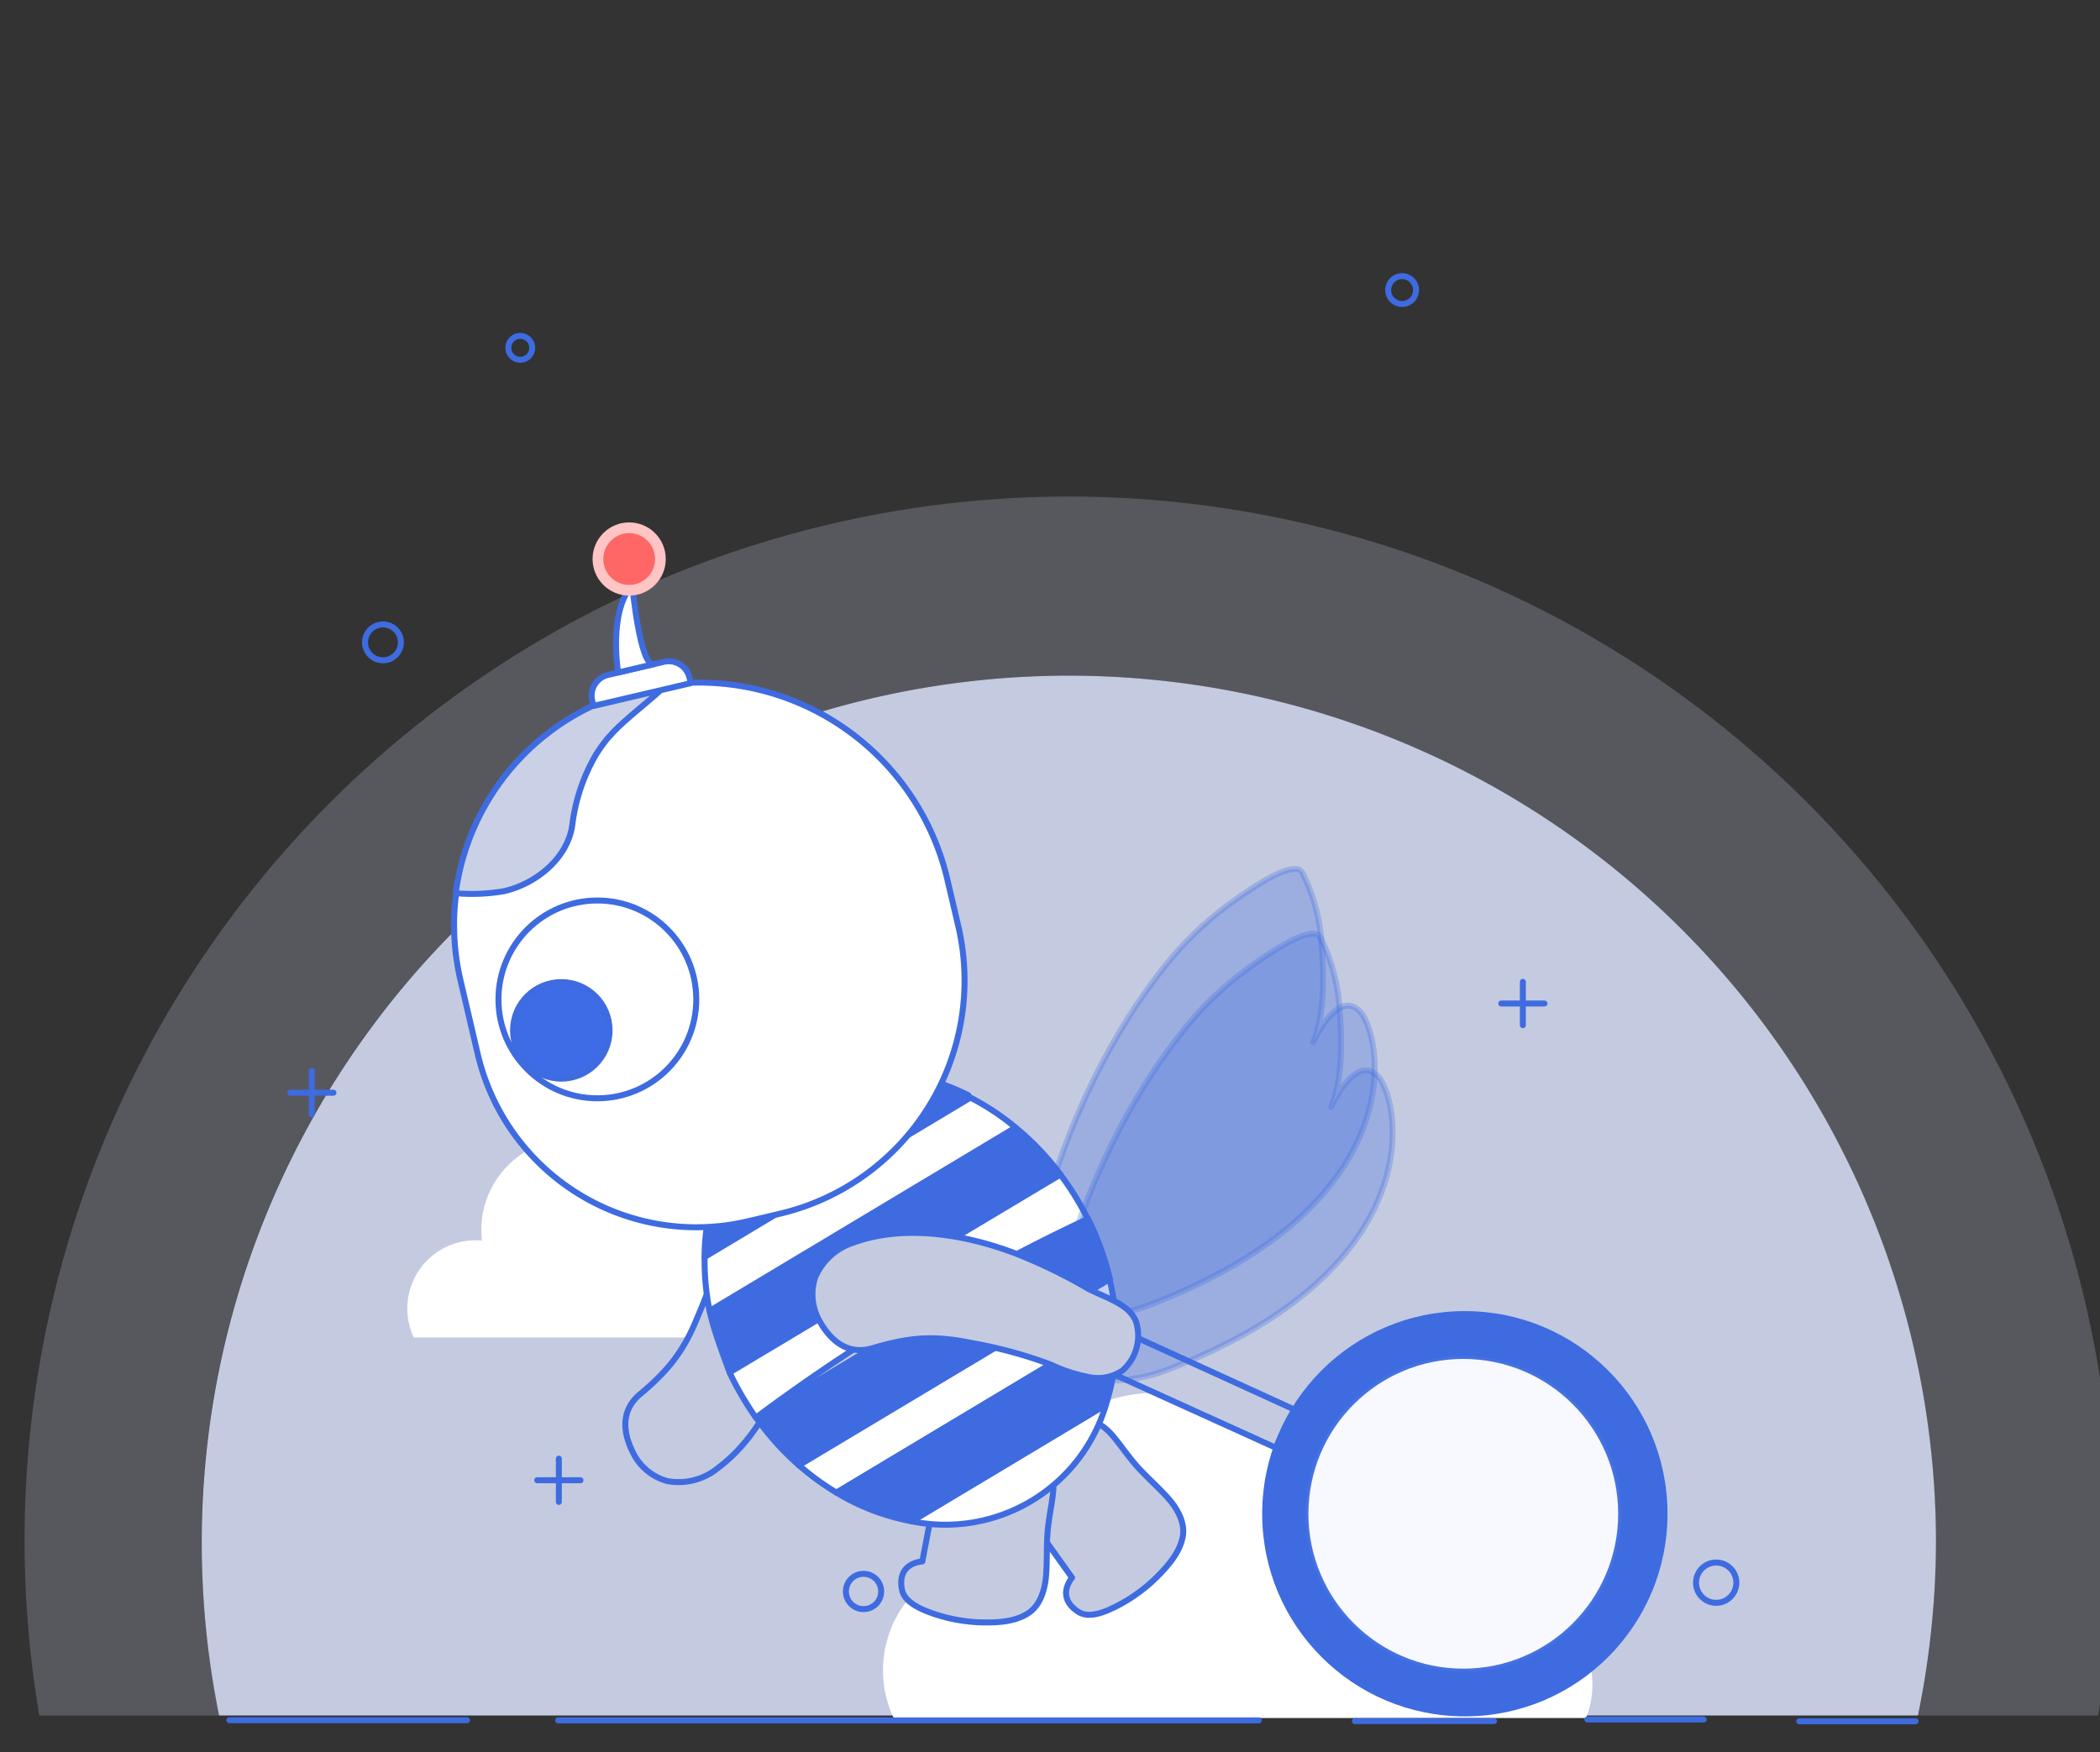 <svg id="Layer_1" data-name="Layer 1" xmlns="http://www.w3.org/2000/svg" viewBox="0 0 351.16 293.04"><rect x="0" y="0" width="351.16" height="293.04" fill="#333333" stroke="none"/><defs><style>.cls-1,.cls-2,.cls-6{fill:#c4cbe0;}.cls-1{opacity:0.25;}.cls-3,.cls-8,.cls-9{fill:#fff;}.cls-4{fill:none;}.cls-10,.cls-13,.cls-4,.cls-5,.cls-6,.cls-7,.cls-8,.cls-9{stroke:#3e6be0;stroke-linecap:round;stroke-linejoin:round;}.cls-5,.cls-7{fill:#3e6be0;}.cls-5{opacity:0.3;}.cls-9{opacity:0.96;}.cls-10{fill:#cad1e6;}.cls-11{fill:#ffc4c4;}.cls-12{fill:#ff6766;}.cls-13{fill:#3e6be6;}</style></defs><path class="cls-1" d="M353.29,257.65a175.11,175.11,0,0,1-2.45,29.25H320.78A145,145,0,1,0,33.69,257.65a146,146,0,0,0,3,29.25H6.58a174.59,174.59,0,1,1,346.71-29.25Z"/><path class="cls-2" d="M323.73,257.65a146,146,0,0,1-3,29.25H36.64a145,145,0,1,1,287.09-29.25Z"/><path class="cls-3" d="M266.28,281.72a15.08,15.08,0,0,1-1.06,5.6H149.44a18.46,18.46,0,0,1-1.78-8,18.73,18.73,0,0,1,18.73-18.73,17,17,0,0,1,1.75.09,25.2,25.2,0,0,1,50-6.23,16.34,16.34,0,0,1,26.7,12.63c0,.18,0,.37,0,.55a15,15,0,0,1,6.11-1.28A15.33,15.33,0,0,1,266.28,281.72Z"/><path class="cls-3" d="M140.33,220.27c0,5.84-12.38,3.41-16.48,3.41H69.2a11.19,11.19,0,0,1-1.09-4.84,11.41,11.41,0,0,1,11.41-11.41,9.28,9.28,0,0,1,1.06.06,17,17,0,0,1-.1-1.76,15.34,15.34,0,0,1,30.55-2,9.95,9.95,0,0,1,16.26,7.69c0,.1,0,.22,0,.33a9.08,9.08,0,0,1,3.72-.78A9.33,9.33,0,0,1,140.33,220.27Z"/><circle class="cls-4" cx="144.4" cy="266.16" r="2.95"/><circle class="cls-4" cx="286.98" cy="264.69" r="3.37"/><circle class="cls-4" cx="128.6" cy="191.77" r="2.42"/><circle class="cls-4" cx="64.04" cy="107.43" r="3"/><circle class="cls-4" cx="87" cy="58.17" r="2"/><circle class="cls-4" cx="234.46" cy="48.51" r="2.33"/><circle class="cls-4" cx="182.31" cy="259.36" r="1.08"/><line class="cls-4" x1="38.35" y1="287.69" x2="78.1" y2="287.69"/><line class="cls-4" x1="93.33" y1="287.72" x2="210.5" y2="287.72"/><line class="cls-4" x1="226.57" y1="287.84" x2="249.83" y2="287.84"/><line class="cls-4" x1="265.43" y1="287.57" x2="284.89" y2="287.57"/><line class="cls-4" x1="300.87" y1="287.87" x2="320.32" y2="287.87"/><line class="cls-4" x1="89.83" y1="247.56" x2="97.07" y2="247.56"/><line class="cls-4" x1="93.45" y1="243.94" x2="93.45" y2="251.18"/><line class="cls-4" x1="48.52" y1="182.75" x2="55.76" y2="182.75"/><line class="cls-4" x1="52.14" y1="179.13" x2="52.14" y2="186.37"/><line class="cls-4" x1="251.03" y1="167.83" x2="258.27" y2="167.83"/><line class="cls-4" x1="254.65" y1="164.21" x2="254.65" y2="171.45"/><path class="cls-5" d="M174.22,203.84c3.84-14.59,10.59-29.4,19.84-41.31a56.59,56.59,0,0,1,10.64-10.67c1.83-1.37,10.39-7.79,12.72-6.31a1.41,1.41,0,0,1,.43.56A30.73,30.73,0,0,1,221,157.85c.39,4.9.57,11.85-1.4,16.43,0,0,3.92-8.81,7.69-5.24s9.88,32.18-35.55,49.39C191.73,218.43,168.93,227.16,174.22,203.84Z"/><path class="cls-6" d="M135,198.94a4.66,4.66,0,0,1,.41.76c1.14,2.65-.14,6.36-.32,9.1a85.48,85.48,0,0,1-1.69,12.95c-1.89,8.69-6,18.3-13.38,23.79a10.39,10.39,0,0,1-8.38,2.17,9,9,0,0,1-5.78-4.76c-1.76-3.44-2-7.09,1.1-9.72,4.77-4,7.38-7.19,9.79-13.22a74.63,74.63,0,0,0,4.32-13.2A26.92,26.92,0,0,1,123,200a7.22,7.22,0,0,1,3.9-3.75A7.76,7.76,0,0,1,135,198.94Z"/><path class="cls-6" d="M166.89,246.51l12.38,17.35s-2.86,3.23,1.09,5.73c1.83,1.17,4.6-.09,6.29-.94a27.1,27.1,0,0,0,7.51-5.63c1.63-1.72,3.21-3.72,3.63-6.11s-1.07-4.86-2.68-6.6-3.11-3.06-4.6-4.66-2.66-3.33-4-5-3.05-3.33-5.3-2.83c-1.91.43-6,4.25-7.88,4.67C172.71,242.62,167.18,246.92,166.89,246.51Z"/><path class="cls-6" d="M158.23,240.2l-4,20.94s-4.31.16-3.4,4.74c.42,2.13,3.25,3.27,5,3.91a27.24,27.24,0,0,0,9.26,1.55c2.36,0,4.9-.24,6.92-1.59s2.78-4.12,2.93-6.49c.15-2.18.07-4.37.2-6.55s.58-4.22.87-6.36.3-4.5-1.62-5.78c-1.62-1.09-7.19-1.4-8.81-2.49C165.07,241.73,158.14,240.69,158.23,240.2Z"/><path class="cls-7" d="M117.82,210.37l44.12-27.19a35.3,35.3,0,0,0-14-3.78l-27.2,16.77A35.39,35.39,0,0,0,117.82,210.37Z"/><path class="cls-8" d="M121.47,197.67,147,178.46a27.63,27.63,0,0,0-25.55,19.21Z"/><path class="cls-7" d="M122,229.53a233.73,233.73,0,0,0,28.13-14.24A232.88,232.88,0,0,0,177.3,196.4a45.15,45.15,0,0,0-3.56-4.2,43,43,0,0,0-3.92-3.63,262.38,262.38,0,0,0-51.16,30.67C119,220.81,119.41,222.55,122,229.53Z"/><path class="cls-8" d="M118.66,219.24l51.16-30.67a41.08,41.08,0,0,0-7.54-5l-44.45,26.65A41.3,41.3,0,0,0,118.66,219.24Z"/><path class="cls-7" d="M126.42,237.06a46,46,0,0,0,7.18,8l52-31.14a46.54,46.54,0,0,0-3.67-10.1Z"/><path class="cls-8" d="M184.93,234.94l-32.5,19.48a28,28,0,0,0,32.5-19.48Z"/><path class="cls-8" d="M133.6,245.05a43.16,43.16,0,0,0,6.28,4.58l46.74-28a43,43,0,0,0-1.07-7.7Z"/><path class="cls-8" d="M124.39,234c.64,1.07,1.32,2.1,2,3.1,7.66-5.72,16.3-11.63,26-17.46a322.05,322.05,0,0,1,29.51-15.79c-.25-.5-.54-1.05-.86-1.64s-.6-1.07-.92-1.61a47.19,47.19,0,0,0-2.8-4.16L122,229.53A48.46,48.46,0,0,0,124.39,234Z"/><path class="cls-7" d="M139.88,249.63a37.44,37.44,0,0,0,12.55,4.79l32.5-19.48a37.37,37.37,0,0,0,1.69-13.33Z"/><path class="cls-6" d="M216.49,235.76l-37-16.9a3.61,3.61,0,0,0-4.67,1.55h0a3.62,3.62,0,0,0,1.68,5l36.81,16.7Z"/><path class="cls-5" d="M177.23,214.67c3.84-14.59,10.59-29.4,19.84-41.32a56.53,56.53,0,0,1,10.64-10.66c1.83-1.37,10.39-7.79,12.72-6.31a1.41,1.41,0,0,1,.43.56A30.91,30.91,0,0,1,224,168.68c.39,4.9.57,11.85-1.4,16.43,0,0,3.92-8.81,7.69-5.24s9.88,32.18-35.55,49.39C194.74,229.26,171.94,238,177.23,214.67Z"/><path class="cls-6" d="M189.91,220.89a5,5,0,0,0-.41-.76c-1.59-2.4-5.39-3.37-7.78-4.74a86.6,86.6,0,0,0-11.75-5.7c-8.3-3.19-18.6-5-27.23-1.88a10.39,10.39,0,0,0-6.42,5.8,9.08,9.08,0,0,0,.8,7.45c1.91,3.36,4.82,5.58,8.74,4.42,6-1.77,10.06-2.22,16.41-.91a74.19,74.19,0,0,1,13.41,3.63,26.74,26.74,0,0,0,6.77,2.17,7.24,7.24,0,0,0,5.28-1.19A7.76,7.76,0,0,0,189.91,220.89Z"/><circle class="cls-7" cx="244.95" cy="253.16" r="33.39"/><circle class="cls-9" cx="244.69" cy="253.17" r="26.4"/><path class="cls-8" d="M130.35,203,125,204.26a37.54,37.54,0,0,1-45.12-28L77,163.94a40.5,40.5,0,0,1,31.73-49h0a42.68,42.68,0,0,1,49.69,32.17l1.82,7.75A40.07,40.07,0,0,1,130.35,203Z"/><path class="cls-10" d="M111.46,114.49c-1.72,1.71-3.65,3.23-5.5,4.82-.53.44-1,.88-1.54,1.34l-.62.57c-.44.4-.85.81-1.26,1.24-.17.19-.35.38-.52.58a7,7,0,0,0-.57.64,24.44,24.44,0,0,0-1.75,2.46,30.58,30.58,0,0,0-4,11.84c-.78,5.58-6.08,9.84-11.41,11.06a31.29,31.29,0,0,1-8.09.34,40.51,40.51,0,0,1,32.46-34.45C109.62,114.75,110.54,114.6,111.46,114.49Z"/><path class="cls-8" d="M102.07,111.71h9.59a3.56,3.56,0,0,1,3.56,3.56v.94a0,0,0,0,1,0,0H98.51a0,0,0,0,1,0,0v-.94A3.56,3.56,0,0,1,102.07,111.71Z" transform="translate(-23.19 27.4) rotate(-13.19)"/><path class="cls-8" d="M103.37,112.47s-1.7-10.06,2.35-14.64c0,0,1.29,13.78,3.61,13.24Z"/><circle class="cls-11" cx="105.21" cy="93.49" r="6.12"/><circle class="cls-12" cx="105.21" cy="93.49" r="4.33"/><circle class="cls-13" cx="93.86" cy="172.32" r="8.07"/><circle class="cls-4" cx="99.89" cy="167.14" r="16.54"/></svg>